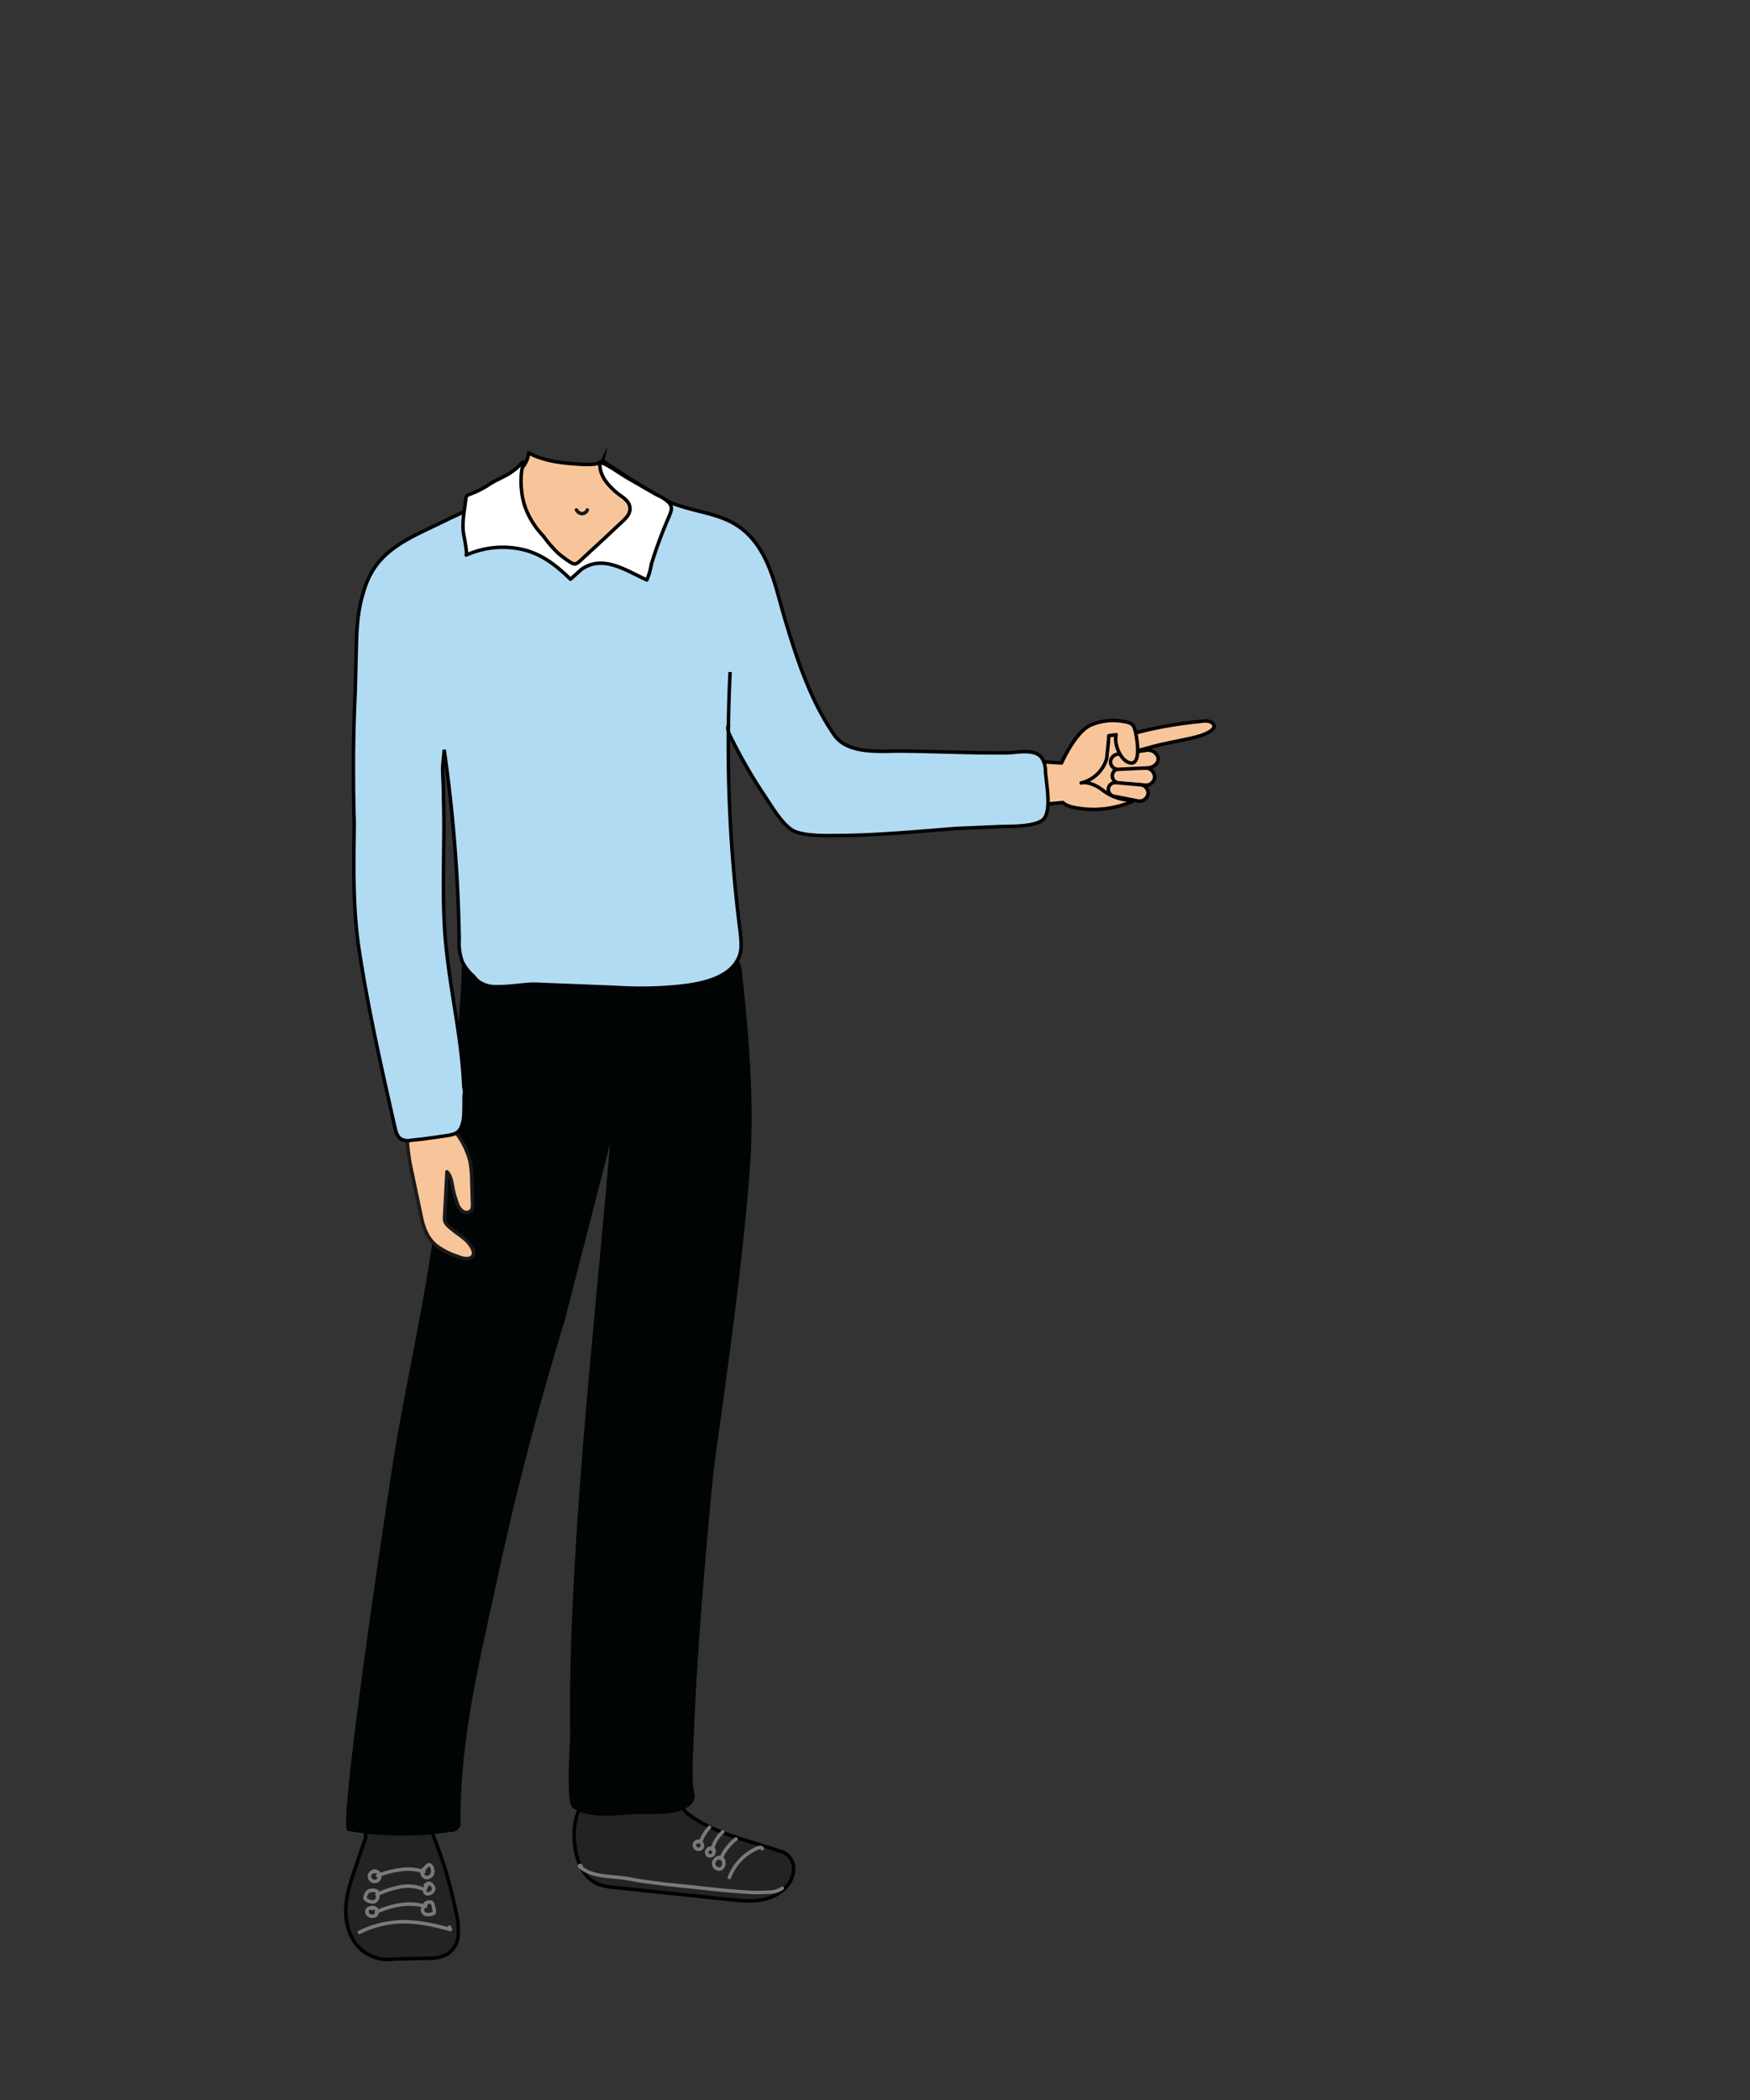 <svg id="Layer_1" data-name="Layer 1" xmlns="http://www.w3.org/2000/svg" viewBox="0 0 500 600"><rect x="0" y="0" width="500" height="600" fill="#333333" stroke="none"/><defs><style>.cls-1{fill:#f8c59a}.cls-1,.cls-2{stroke:#000}.cls-1,.cls-2,.cls-3{stroke-linecap:round;stroke-linejoin:round}.cls-2{fill:#232323}.cls-3{fill:none;stroke:#7a7a7a}</style></defs><path class="cls-1" d="M322.3 210.9c.1.3 2.3 17.5 2.3 17.5l-2.9 1.1s-14-5.1-14-5.3l7.7-13.4 3.5-1.8 2.1.3z"/><path class="cls-1" d="M317.8 221.6a2.2 2.2 0 001.9 2.2l7.2.5a2.5 2.5 0 003-2.3 2.7 2.7 0 00-2.8-2.6l-7.3.2a2.1 2.1 0 00-2 2z"/><path class="cls-1" d="M317.3 217.9a2.2 2.2 0 002.4 1.9l8.2-.4c1.8-.1 3.2-1.4 3-2.9a3 3 0 00-3.6-2.1l-8.1 1.1a2.3 2.3 0 00-1.9 2.4z"/><path class="cls-1" d="M321.9 210.2c8.4-2.8 19-3.9 22.1-4.2s5.9 2.9-4.1 5-7.6 1.5-14.5 3.4-5.7-.9-5.7-.9 1.2-3 2.2-3.3z"/><path class="cls-1" d="M324.3 228.6a27.7 27.7 0 01-16.3 2.3c-3.5-.5-4.3-1.6-4.3-1.6l-12.1 1.1.7-13.1 11 .7s4-9.1 8.5-10.9a16.3 16.3 0 019-1c2.8.4 3.2 1 3.7 3.4s1.4 8.8-1.4 8.5-4.9-5.3-4.2-8.1l-2.1.3c-.1 2.2-.4 4.3-.6 6.5a10 10 0 01-7.3 7c2-.5 4.7.9 6.2 2.1a13.6 13.6 0 009.2 2.8z"/><path class="cls-1" d="M316.7 225.2a2 2 0 001.5 2.3l6.7 1.3a2.5 2.5 0 003.1-1.9 2.4 2.4 0 00-2.3-2.7l-6.9-.6a2 2 0 00-2.1 1.6z"/><path class="cls-2" d="M104.5 524.9l-2.8 8.3c-1.5 4.4-3.1 8.9-2.9 13.6s2.3 9.5 6.4 11.6 5.8 1.3 8.8 1.3l8.7-.2a10.8 10.8 0 005-1.1 7 7 0 003.2-5.2 19.8 19.8 0 00-.5-6.4 128.4 128.4 0 00-7-23.4c-.6-1.6-1.4-3.3-3.1-3.8a10.5 10.5 0 00-3.1-.3 49.2 49.2 0 00-7.6.9 8.4 8.4 0 00-3.8 1.5 3.1 3.1 0 00-1.3 3.2z"/><path class="cls-3" d="M128.4 550.6l.3.7c-4.7-1.3-9.6-2.4-14.5-2.2a28.9 28.9 0 00-11.5 3m18.4-17.3a13.5 13.5 0 00-6.6-.6 25.7 25.7 0 00-6.6 1.7m13.4 4a11.6 11.6 0 00-6.9-.8 27.7 27.7 0 00-6.7 2.2m13.7 3.2c0-.2.3 0 .2.1a.3.3 0 01-.4 0c-4.5-1.3-9.4-.2-13.7 1.7"/><path class="cls-3" d="M106.7 534.6a1.7 1.7 0 011.8 1 1.6 1.6 0 01-.8 1.8 1.5 1.5 0 01-1.9-.5 1.5 1.5 0 010-1.6 1.4 1.4 0 011.6-.5m-1.7 5.4a2.3 2.3 0 011.8.1c.1 0 .3.1.3.2a.9.9 0 01.1.5 2.3 2.3 0 01-.4 2c-.7.7-1.9.4-2.7-.1a1.2 1.2 0 01-.5-.5 1.7 1.7 0 01.1-.7 3.9 3.9 0 01.6-1.1 1.1 1.1 0 011.1-.4m-.1 4.9a1.3 1.3 0 011.6.5 1.2 1.2 0 01-.3 1.6 1.1 1.1 0 01-.7.3 1.5 1.5 0 01-1.4-.5 1.1 1.1 0 01-.2-1.4 1 1 0 011.4-.3m15.2-1.5a1.9 1.9 0 011.6-.3c.5.3.6 1 .7 1.5l.2 1a1.3 1.3 0 01-.1.6l-.4.2a3.9 3.9 0 01-1.5.2 1.3 1.3 0 01-1.3-.8 1.7 1.7 0 010-1 5.4 5.4 0 01.7-1.3h.3m-.3-5.2a1.3 1.3 0 011.1-.6 1.7 1.7 0 011.3 1.8 1.9 1.9 0 01-1.9 1.2c-.2-.1-.5-.2-.6-.4s0-.7.1-1l.5-1.1m-1-4.5a6 6 0 00.8-.8c.2-.3.6-.6.9-.5s.4.3.6.5a2.8 2.8 0 01.3 1.8 1.8 1.8 0 01-1.2 1.3 1.4 1.4 0 01-1.4-.4 1.5 1.5 0 01-.4-1.4c.1-.3.3-.6.6-.5"/><path class="cls-2" d="M222.5 528.8a5.3 5.3 0 012.4 1.1 5.3 5.3 0 011.8 4.8c-.4 3.7-3.7 6.6-7.3 7.7s-7.5.7-11.2.3l-32.4-3.4a17.8 17.8 0 01-5.2-1.1c-4.4-2-6.2-7.4-6.5-12.2s.6-9.9 4.4-12.5 5.6-2 8.5-2.2 10.3-2.2 13.6-.6 3.4 5.5 5.9 7.5c7.4 5.7 17.4 7.6 26 10.6z"/><path class="cls-3" d="M217.8 528.2c-.2-.5-.9-.4-1.3-.2a14.9 14.9 0 00-8.1 8.4m1.9-11a14.7 14.7 0 00-4.3 5.5c.1.1.3-.1.3-.2m.2-7.3a9.9 9.9 0 00-3 5m-.8-6.3a11.6 11.6 0 00-2.5 4.1h.1m23.2 13.3a6.4 6.4 0 01-3.6 1.1 51.4 51.4 0 01-6.8 0l-6.3-.5-17.1-1.8-6.1-.8c-2.1-.3-4.1-.8-6.1-1-4.1-.5-8.5-.4-11.6-3-.2-.1-.3-.2-.3-.4s.4-.1.4 0"/><path class="cls-3" d="M206.1 531h.3a2.5 2.5 0 01.4 1.7 1.7 1.7 0 01-1 1.3 1.6 1.6 0 01-1.9-1.4 1.9 1.9 0 011.5-1.9c.3-.1.8 0 .7.3a.4.4 0 01-.5-.2m-2.3-2.7a.4.4 0 01.5.2c.2.1.2.4.2.6a1.4 1.4 0 01-.4 1.1 1.1 1.1 0 01-1.5-.1 1.2 1.2 0 01.2-1.5 1.2 1.2 0 011.5-.2m-4.4-1.9a.5.5 0 01.6-.2c.1.1.3.2.4.4a1.5 1.5 0 01.2 1.3.8.8 0 01-.4.4 1.2 1.2 0 01-1.8-.9 1.1 1.1 0 011.6-1.1"/><path d="M161.4 377.1c-7.2 23.6-13.6 47.5-18.8 71.7s-11.3 48.1-11 71.8a2.7 2.7 0 01-.3 1.6 2.9 2.9 0 01-2.5 1.2 91.3 91.3 0 01-29.5-.3c-3-.6 12-99.4 13.5-108.5 3.8-22.5 9-44.8 11.8-67.4s6.7-47.9 7.4-72.2a6.1 6.1 0 01.3-1.3l.9-.6c5-2.6 10.2-1.7 15.6-1.8s13-.2 19.5-.1c12 .3 24 .7 36 .7 2.1 0 4.5.2 6 1.7s1.7 3.4 1.8 5.3c2 18.4 3.5 37 2.1 55.6-1.6 20.8-4.3 41.6-7.1 62.3-1.3 10-3 20.1-3.9 30.2-2.2 24.2-4.3 48.2-5.1 72.4a93.7 93.7 0 00-.1 10.6c.2 1.9 1 3.4-.1 5-2.9 3.9-11 3.2-15.2 3.3-5.9.1-14 1.8-19.1-1.8-2-1.4-.7-18.2-.7-21.1-.1-8 0-15.9.2-23.8 1.5-48.1 7.1-96.6 11.2-144.8" fill="#000405" fill-rule="evenodd"/><path d="M116.8 330.1c0 .3.1.6.1.8.3 2 .8 4 1.2 6l2.4 11.4c.7 3 1.8 5.7 4.3 7.7a21.7 21.7 0 006.3 3.1 5.8 5.8 0 002.6.5c3.4-.7.5-4.4-.8-5.5s-2.3-1.7-3.4-2.6-2.6-1.9-2.5-3.4l.7-13.3c1.1 1.1 1.3 2.7 1.6 4.2a25.2 25.2 0 001.3 4.7 4.1 4.1 0 001.5 2.3 1.9 1.9 0 002.6-.2 3.2 3.2 0 00.3-1.7l-.2-6.7a34.3 34.3 0 00-.5-5.6 22.6 22.6 0 00-5.2-9.6 4.8 4.8 0 00-1.6-1.3 4.5 4.5 0 00-2.3-.4c-2.4.1-4.9 0-7.2.9s-1.8 1.3-1.7 3.1a50.7 50.7 0 00.5 5.6z" stroke="#1a1a1a" stroke-linecap="round" stroke-linejoin="round" fill="#f8c59a"/><path d="M208.4 206.8c-.8.8-.4 2.2.1 3.2a143.7 143.7 0 009.2 16.2c2.2 3.2 5.2 8.6 8.4 10.8s11.3 1.7 15.8 1.7c10.5-.2 21-1.2 31.4-2l11.5-.5c3.4-.2 9.7.2 12.8-1.7s1.4-9.9 1.1-14.1a7.2 7.2 0 00-1-3.8c-2-2.8-6.9-1.6-9.8-1.5-10 .1-19.9-.4-29.8-.5-6.1-.1-15.8 1.2-19.8-4.7-6.9-10-10.8-22.1-14.2-33.6-2.1-7-3.5-14.5-7.8-20.6-6.5-9.2-14.9-8.4-24.2-11.9-2.5-.9-20.1-11.9-19.9-12.3a4 4 0 00.3 2.6 16.2 16.2 0 004.6 6.1 12.5 12.5 0 012.3 2.3c.9 1.1 1.9 2.2 2.9 3.2l5.5 5.3c.2.2-4.5 1.8-5 1.8s-3.4-.4-5.2-.1a7.7 7.7 0 00-3.9 2c-2.2 1.8-5.3 6.2-8 6.9s-6.6-4-8.3-5.6a119.6 119.6 0 01-10.9-11.6 3.6 3.6 0 00-2-1.5h-1.3c-6 1.1-11.4 3.6-16.7 6.2-7.3 3.6-15.6 6.7-20 13.9a24.7 24.7 0 00-2.7 6.4c-1.6 5-1.9 10.4-2 15.8l-.3 12.2c-.4 8.7-.6 17.5-.5 26.2 0 3.8.1 7.5.2 11.3-.1 12.4-.5 24.4 1.5 37.1 2.6 16.9 6.4 33.6 10.2 50.4.3 1.2.7 2.5 1.8 3.1a4.2 4.2 0 002.7.3c3.3-.3 6.6-.8 10-1.3 1.3-.2 2.8-.4 3.7-1.4s1.3-2.8 1.4-4.3.1-3.7.1-5.6a6.8 6.8 0 00-.1-2.8c-.5-12.8-3.5-25.7-4.9-38.5-1.7-14.7-.4-29.5-.9-44.2 0-2.2-.1-4.5-.2-6.7s.1-3 .2-4.5a17.9 17.9 0 00.2-2.3 428.7 428.7 0 014.3 54.2 15.6 15.6 0 00.9 6.4 13.1 13.1 0 003.3 4.2 5.7 5.7 0 001.3 1.4 8.2 8.2 0 004.3 1.5h1.7c3.6 0 7.7-.8 10.3-.7l22.6.9a121.6 121.6 0 0013.5.1c7.3-.5 19.7-1.3 22.3-9.5.6-2 .3-4.2.1-6.4a420 420 0 01-2.9-74.3" fill="#b1dbf2" stroke-miterlimit="10" stroke="#000"/><path class="cls-1" d="M181.7 143.5a19.6 19.6 0 014.2 3.9 5.5 5.5 0 011.2 2.7c.2 1.8-.9 3.4-2.1 4.7a13.9 13.9 0 01-6.3 3.7c-2.1.5-4.3.7-6.5 1.2a21.2 21.2 0 00-7.4 3.6 3.2 3.2 0 01-2.4.9 4.7 4.7 0 01-.9-.6c-2.8-2.2-5.9-5.1-9.2-6.6s-5.9-1-8.3-3.3-5.7-5.8-5.1-9.3a8.5 8.5 0 01.9-2.2c1.7-3 4.5-5.2 7.4-7.1a6.9 6.9 0 003.8-5.7c4.9 2.6 10.5 3 15.9 3.3 1.8 0 3.6.1 5.1-.8-.2 5.3 6 8.8 9.7 11.6z"/><path d="M167.8 145.7a1.6 1.6 0 01-2.6.6c-.2-.1-.3-.4-.5-.6" stroke="#1a1a1a" fill="none" stroke-linecap="round" stroke-linejoin="round"/><path d="M180 145.5c-.1 1.6-1.3 2.7-2.6 3.9l-4.8 4.5-6.6 6.1c-1.4 1.3-1.8 1.5-3.4.4a28.5 28.5 0 01-3.3-2.5 37.2 37.2 0 01-4.1-4.8 23.2 23.2 0 01-3.9-5.4 19.5 19.5 0 01-2.3-7.9 20.5 20.5 0 01.6-7.8c-.6.2-1.3 1.1-1.8 1.6a24.8 24.8 0 01-2.6 1.9c-1.8 1-3.7 1.8-5.4 2.9a26.2 26.2 0 01-5.8 2.9 1.5 1.5 0 00-.7.5 1.9 1.9 0 00-.2.7c-.4 3.5-1.2 6.9-.6 10.3.1.5 1.1 5.6.7 5.8a25.5 25.5 0 0116.1-1.6c5.6 1.3 9.8 4.7 13.7 8.5l3.1-2.8c6.2-4.4 12.9.4 18.7 3a17.8 17.8 0 001.3-4.5 128.4 128.4 0 015-13.5c.7-1.7 1.3-3-.3-4.4s-2.7-1.6-4-2.4l-7.8-4.5c-2.5-1.5-4.8-3.3-7.5-4.4-.4 1.8.5 4 1.5 5.4a19.2 19.2 0 004.6 4.4c1.3 1 2.4 1.9 2.4 3.7z" fill="#fff" stroke-linecap="round" stroke-linejoin="round" stroke="#000"/></svg>